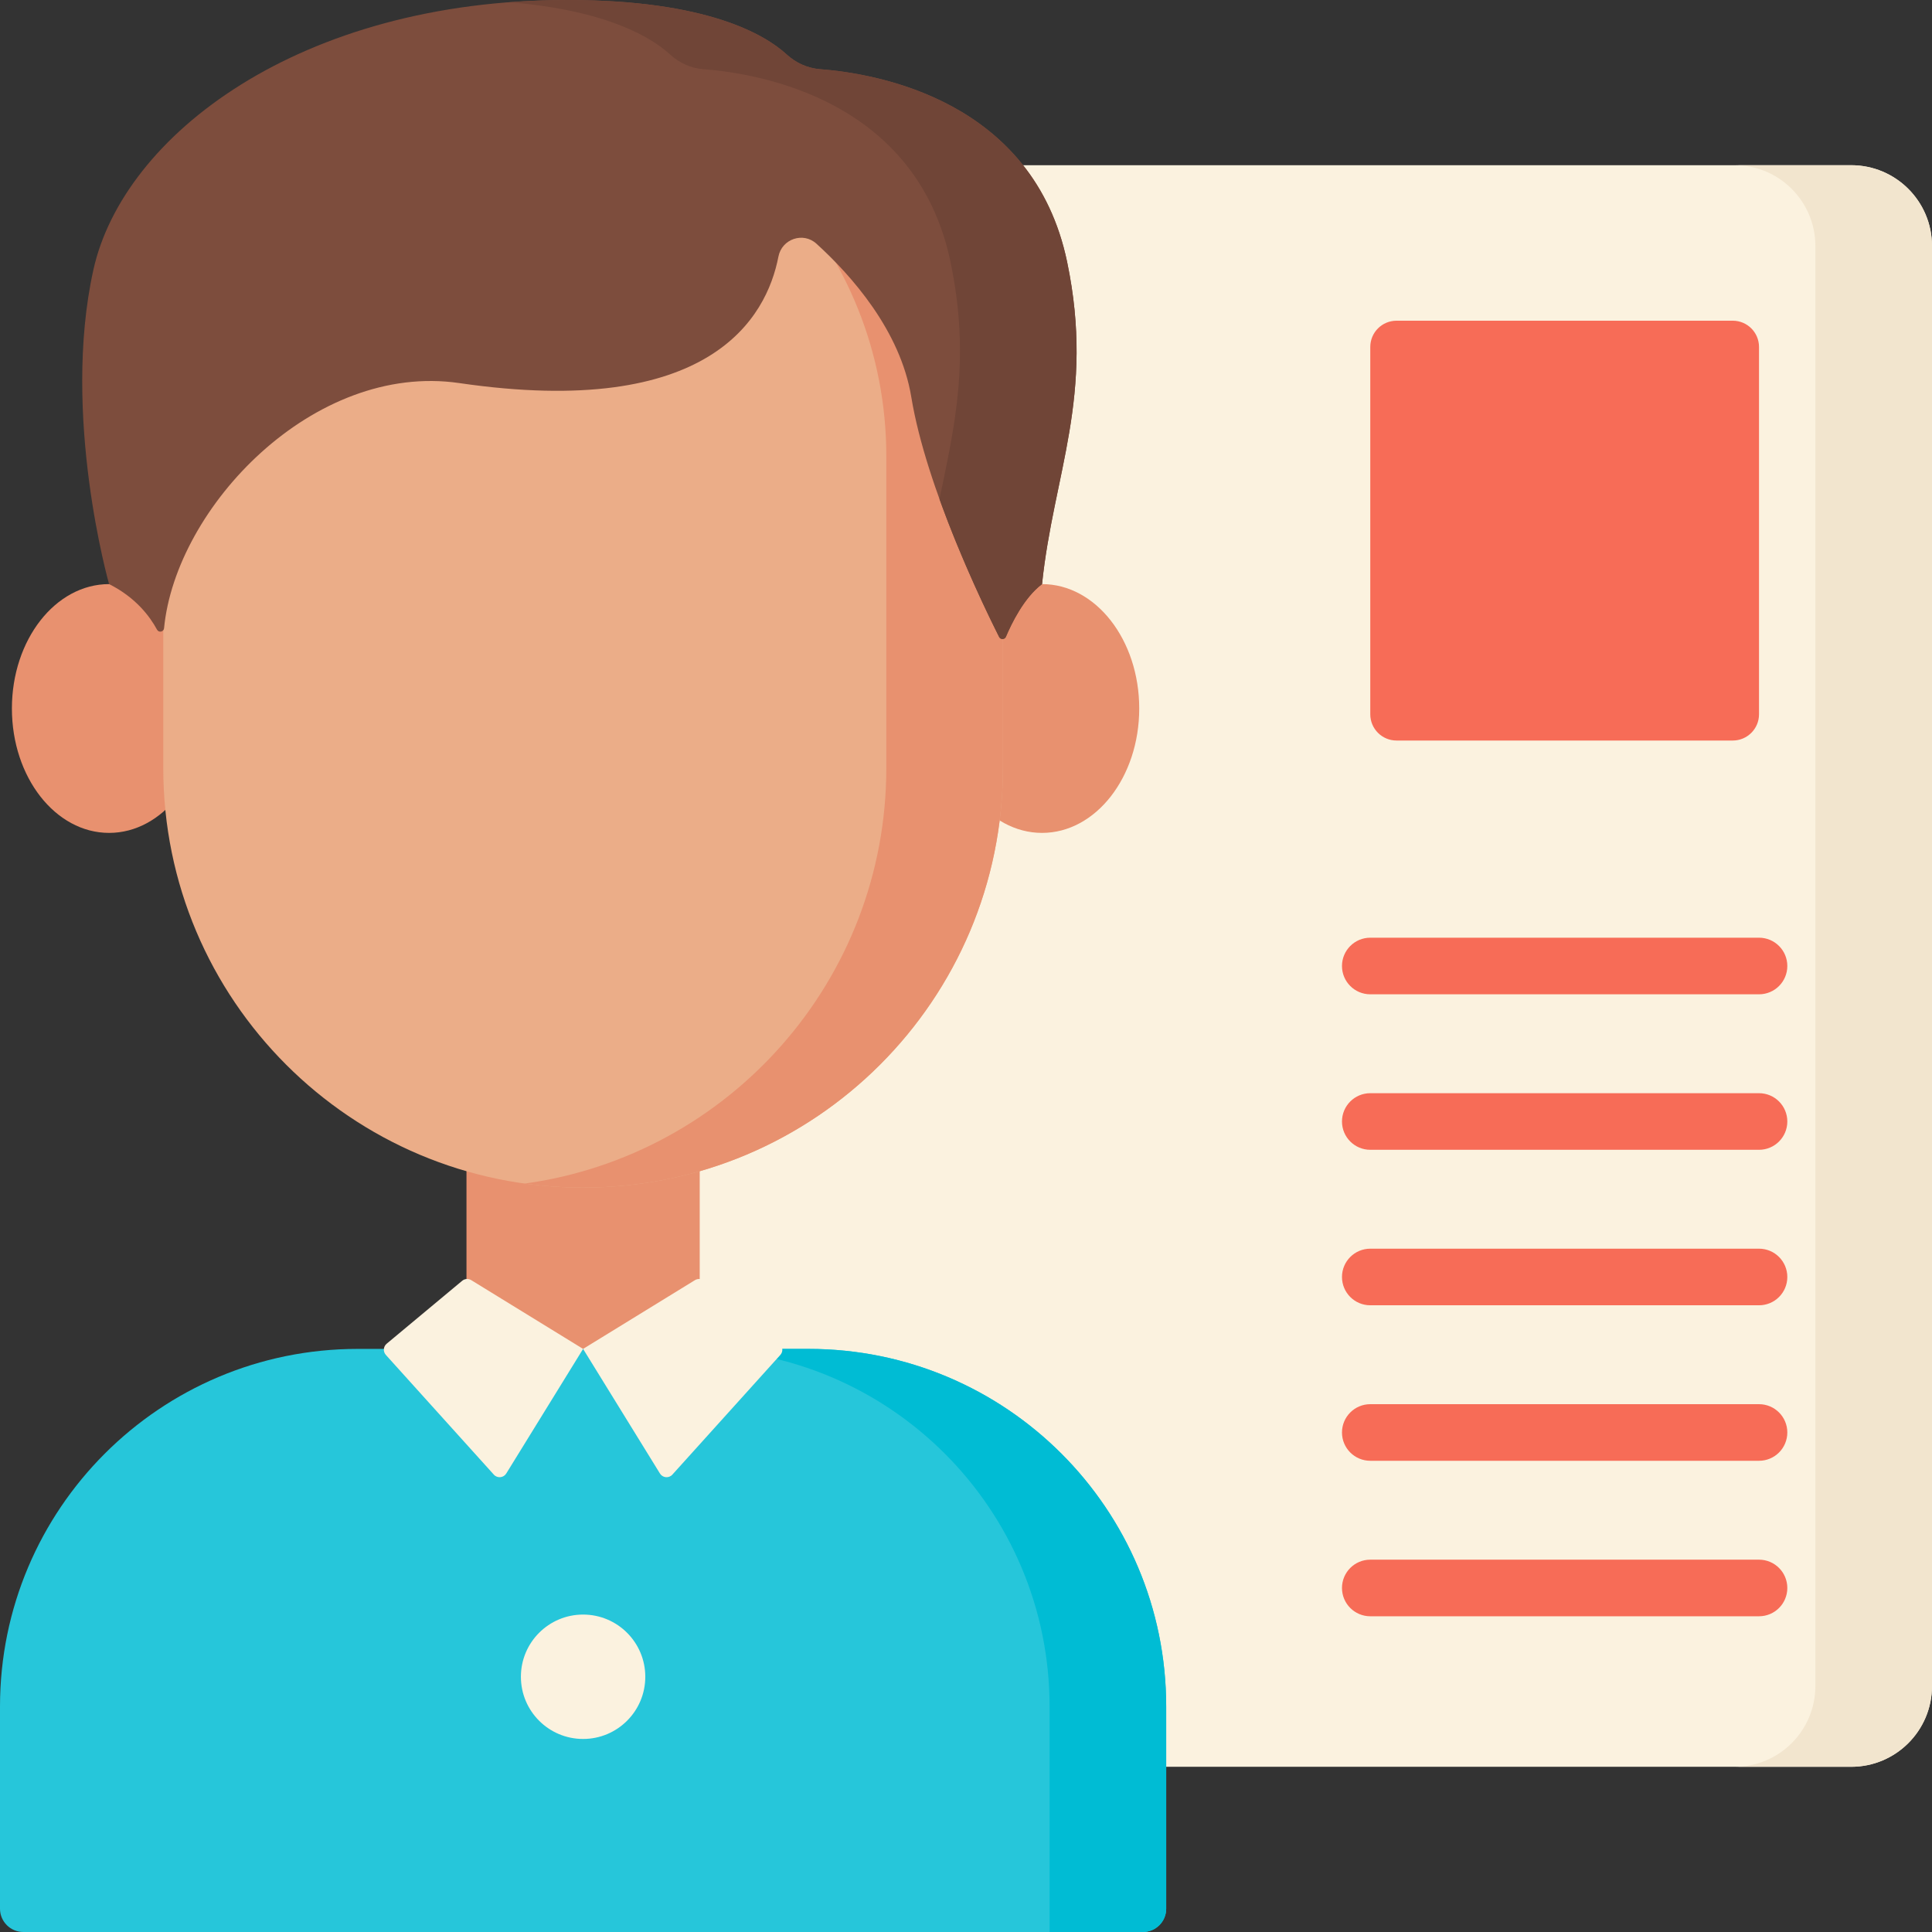 <!-- icon666.com - MILLIONS vector ICONS FREE --><svg id="Layer_1" enable-background="new 0 0 512 512" viewBox="0 0 512 512" xmlns="http://www.w3.org/2000/svg"><rect x="0" y="0" width="512" height="512" fill="#333333" stroke="none"/><path d="m490.584 468.217h-295.068c-11.828 0-21.416-9.588-21.416-21.416v-381.602c0-11.828 9.588-21.416 21.416-21.416h295.068c11.828 0 21.416 9.588 21.416 21.416v381.603c0 11.827-9.588 21.415-21.416 21.415z" fill="#fbf2df"></path><path d="m490.584 43.783h-30.905c11.828 0 21.416 9.588 21.416 21.416v381.603c0 11.828-9.588 21.416-21.416 21.416h30.905c11.828 0 21.416-9.588 21.416-21.416v-381.603c0-11.828-9.588-21.416-21.416-21.416z" fill="#f2e5ce"></path><ellipse cx="276.153" cy="187.76" fill="#e8916f" rx="25.755" ry="32.966"></ellipse><ellipse cx="28.91" cy="187.76" fill="#e8916f" rx="25.755" ry="32.966"></ellipse><path d="m123.622 297.77h61.811v103.018h-61.811z" fill="#e8916f"></path><path d="m43.268 203.533v-82.635c0-57.951 46.979-104.93 104.93-104.93h12.659c57.951 0 104.93 46.979 104.93 104.93v82.635c0 61.407-49.78 111.187-111.187 111.187h-.145c-61.407 0-111.187-49.78-111.187-111.187z" fill="#ebad88"></path><path d="m160.856 15.968h-12.658c-3.075 0-6.116.14-9.123.399 53.678 4.624 95.807 49.654 95.807 104.531v82.635c0 56.187-41.68 102.632-95.807 110.123 5.028.696 10.161 1.064 15.38 1.064h.145c61.407 0 111.187-49.78 111.187-111.187v-82.635c0-57.951-46.979-104.93-104.931-104.93z" fill="#e8916f"></path><path d="m94.777 357.473h119.501c52.344 0 94.777 42.433 94.777 94.777v53.569c0 3.414-2.767 6.181-6.181 6.181h-296.693c-3.414 0-6.181-2.767-6.181-6.181v-53.569c0-52.344 42.433-94.777 94.777-94.777z" fill="#26c6da"></path><path d="m214.278 357.473h-30.905c52.344 0 94.777 42.433 94.777 94.777v59.75h24.724c3.414 0 6.181-2.767 6.181-6.181v-53.569c-.001-52.344-42.434-94.777-94.777-94.777z" fill="#00bcd4"></path><path d="m122.485 339.422-20.019 16.68c-.899.749-.994 2.094-.211 2.963l28.621 31.73c.92 1.02 2.562.871 3.284-.298l20.369-33.022-29.645-18.224c-.755-.465-1.72-.396-2.399.171z" fill="#fbf2df"></path><path d="m186.57 339.422 20.019 16.68c.899.749.994 2.094.211 2.963l-28.621 31.73c-.92 1.02-2.562.871-3.284-.298l-20.369-33.022 29.645-18.224c.754-.465 1.719-.396 2.399.171z" fill="#fbf2df"></path><path d="m216.371 64.588c-3.536-3.217-9.176-1.265-10.085 3.429-3.128 16.151-18.072 43.212-84.544 33.506-38.674-5.647-75.194 32.924-78.266 64.967-.094.977-1.394 1.249-1.86.385-1.873-3.474-5.634-8.543-12.707-12.081 0 0-12.721-44.684-4.157-83.306 7.885-35.551 54.588-71.488 125.616-71.488 36.995 0 52.333 9.145 58.113 14.438 2.435 2.23 5.511 3.641 8.803 3.893 15.26 1.165 56.591 8.29 65.519 51.101 7.396 35.461-3.639 56.201-6.651 85.363-4.762 3.567-8.119 10.506-9.567 13.944-.331.785-1.423.82-1.806.06-4.075-8.089-19.311-39.438-23.277-63.576-2.897-17.639-15.92-32.254-25.131-40.635z" fill="#7d4d3d"></path><path d="m282.803 69.432c-8.928-42.811-50.258-49.936-65.518-51.101-3.293-.251-6.37-1.665-8.806-3.895-5.782-5.294-21.121-14.436-58.111-14.436-5.265 0-10.379.22-15.371.6 25.934 2.116 37.684 9.355 42.578 13.837 2.436 2.231 5.513 3.643 8.806 3.894 15.261 1.165 56.589 8.291 65.517 51.101 5.372 25.757 1.02 43.749-2.918 62.842 5.895 16.397 13.168 31.298 15.798 36.52.383.761 1.477.729 1.808-.056 1.448-3.438 4.805-10.377 9.567-13.943 3.011-29.162 14.046-49.902 6.65-85.363z" fill="#704537"></path><circle cx="154.527" cy="444.36" fill="#fbf2df" r="16.483"></circle><g fill="#f76c57"><path d="m363.139 263.5h103.019c4.143 0 7.5-3.357 7.5-7.5s-3.357-7.5-7.5-7.5h-103.019c-4.143 0-7.5 3.357-7.5 7.5s3.357 7.5 7.5 7.5z"></path><path d="m466.157 289.707h-103.018c-4.143 0-7.5 3.357-7.5 7.5s3.357 7.5 7.5 7.5h103.019c4.143 0 7.5-3.357 7.5-7.5s-3.358-7.5-7.501-7.5z"></path><path d="m466.157 330.914h-103.018c-4.143 0-7.5 3.357-7.5 7.5s3.357 7.5 7.5 7.5h103.019c4.143 0 7.5-3.357 7.5-7.5s-3.358-7.5-7.501-7.5z"></path><path d="m466.157 372.122h-103.018c-4.143 0-7.5 3.357-7.5 7.5s3.357 7.5 7.5 7.5h103.019c4.143 0 7.5-3.357 7.5-7.5s-3.358-7.5-7.501-7.5z"></path><path d="m466.157 413.329h-103.018c-4.143 0-7.5 3.357-7.5 7.5s3.357 7.5 7.5 7.5h103.019c4.143 0 7.5-3.357 7.5-7.5s-3.358-7.5-7.501-7.5z"></path><path d="m459.198 196.249h-89.101c-3.843 0-6.959-3.116-6.959-6.959v-97.341c0-3.843 3.116-6.959 6.959-6.959h89.101c3.843 0 6.959 3.116 6.959 6.959v97.342c0 3.843-3.116 6.958-6.959 6.958z"></path></g></svg>